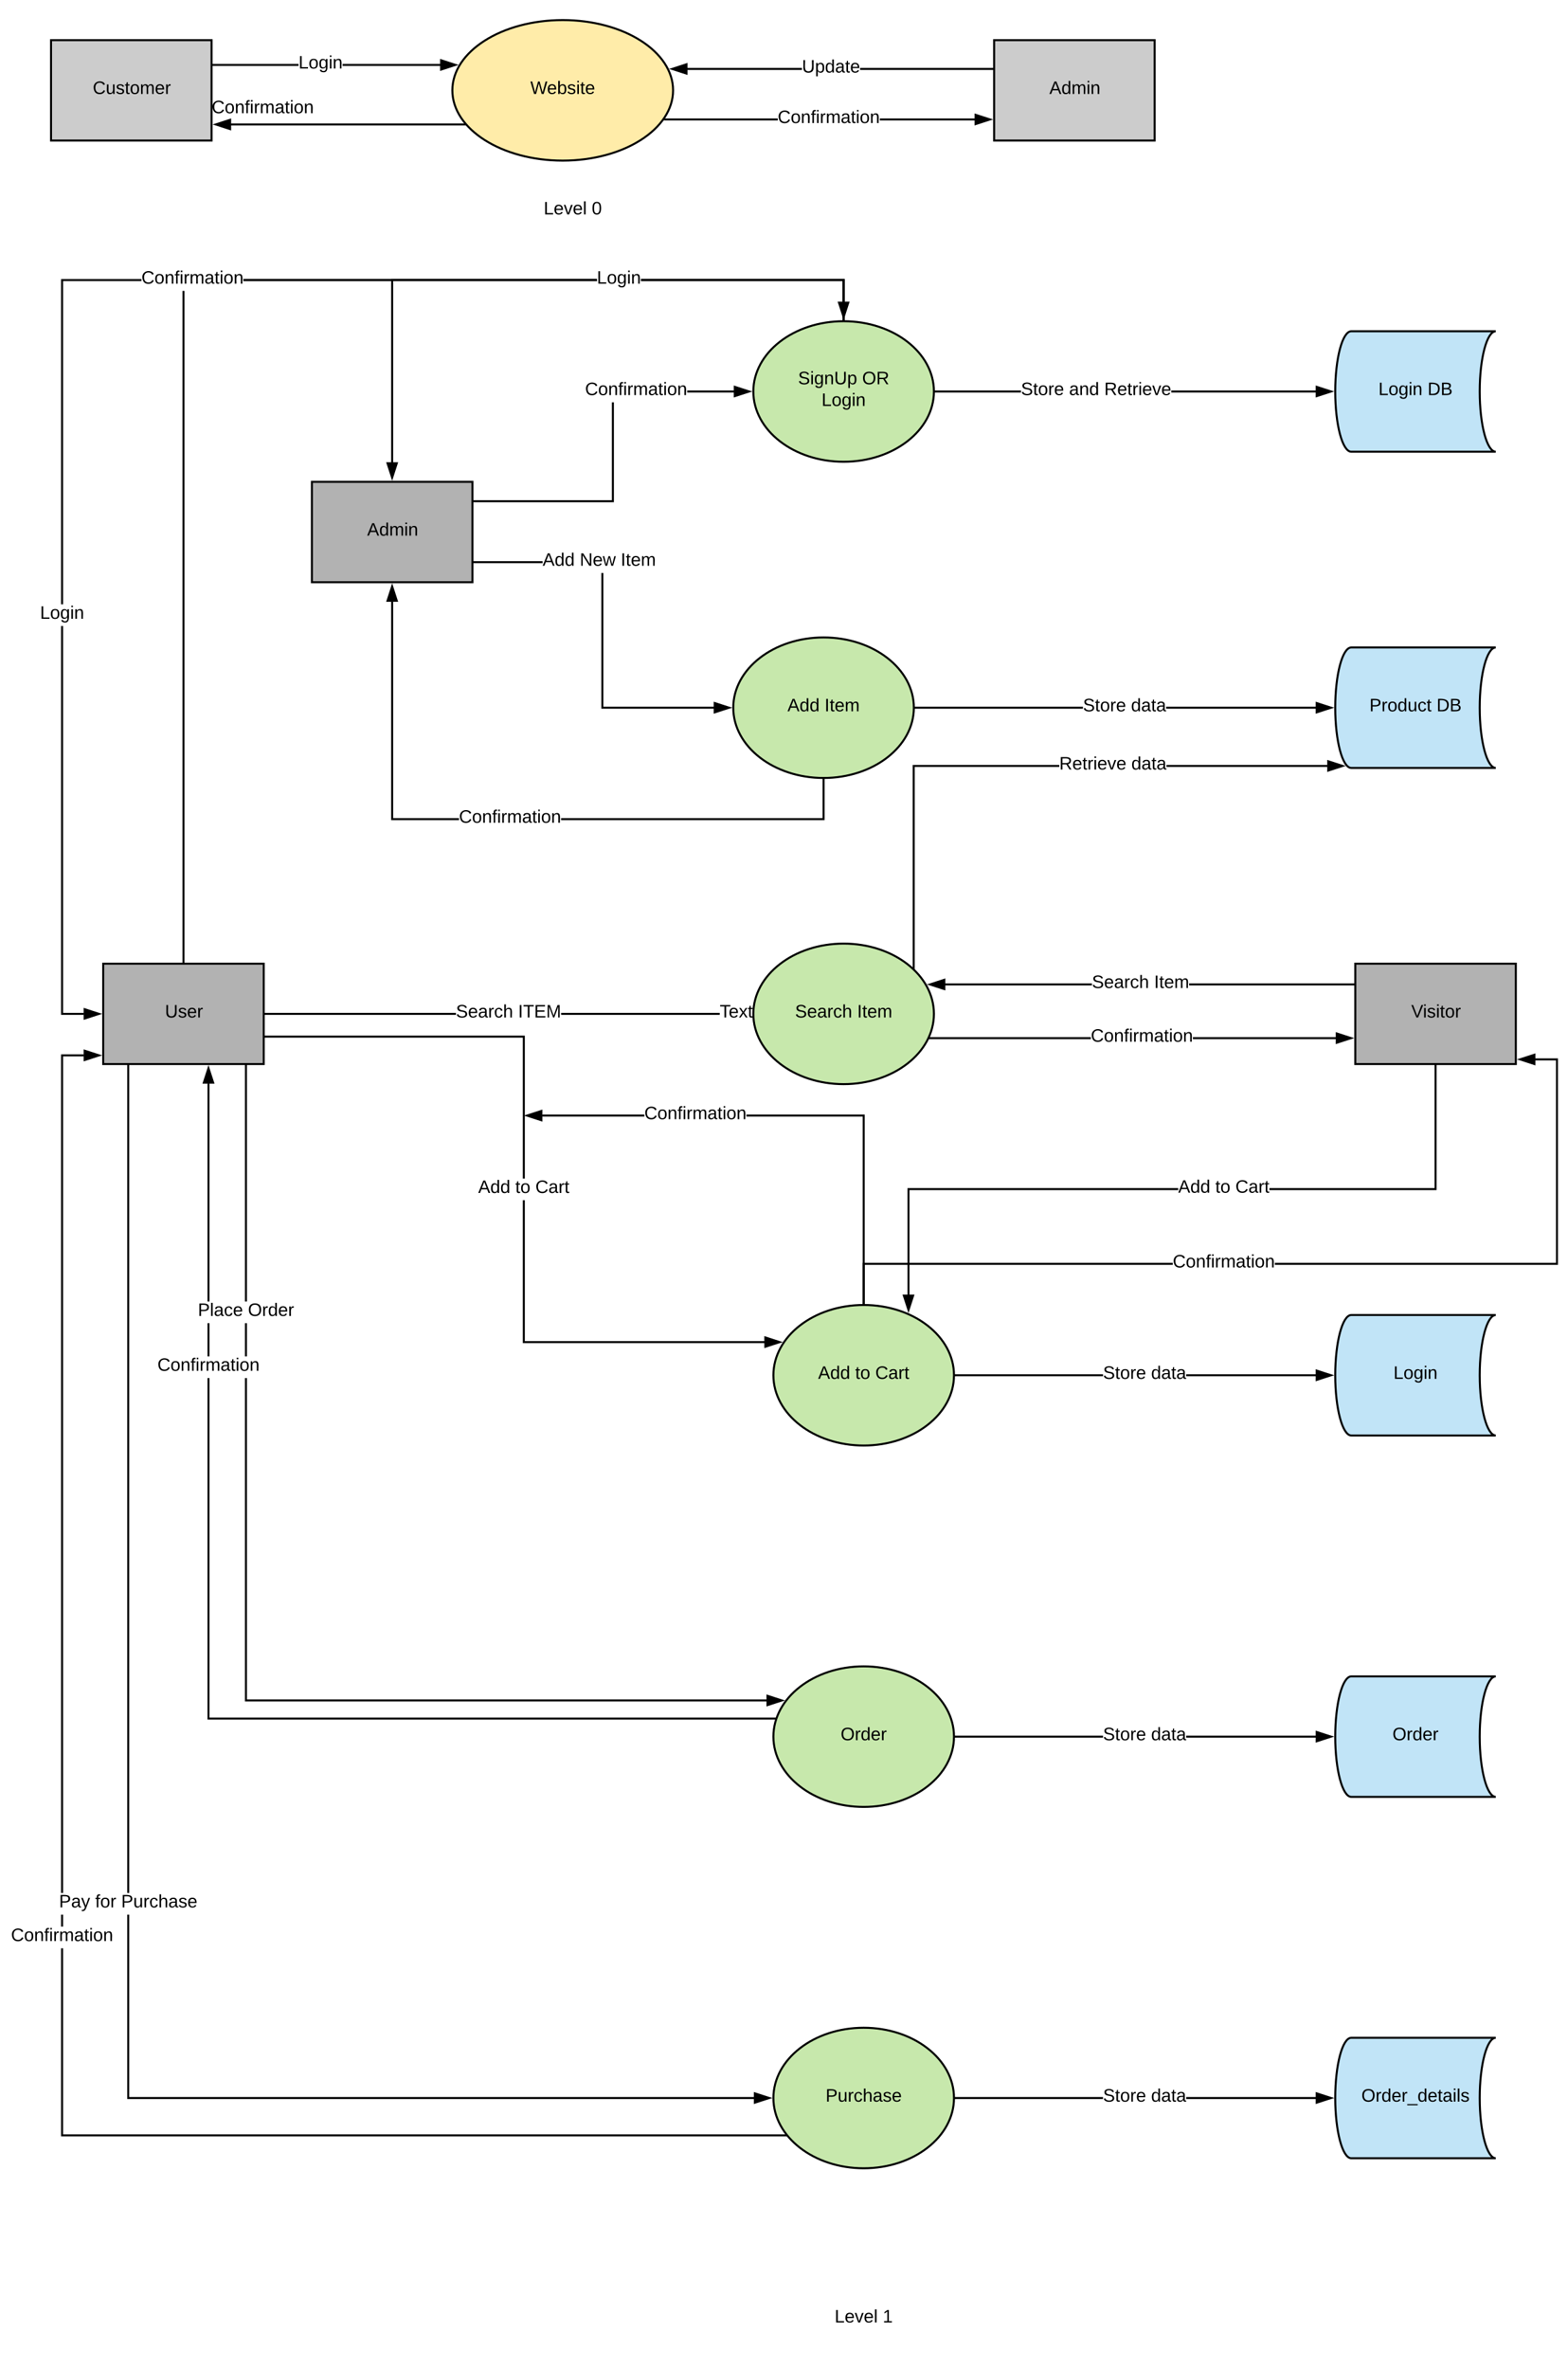 <svg xmlns="http://www.w3.org/2000/svg" xmlns:xlink="http://www.w3.org/1999/xlink" xmlns:lucid="lucid" width="1562.88" height="2360"><g transform="translate(70.875 0)" lucid:page-tab-id="0_0"><path d="M-1806.4 0h3676.8v2582.4h-3676.8z" fill="#fff"/><path d="M670 2280h240v60H670z" fill="none"/><use xlink:href="#a" transform="matrix(1,0,0,1,670,2280) translate(91.025 33.6)"/><use xlink:href="#b" transform="matrix(1,0,0,1,670,2280) translate(138.975 33.6)"/><path d="M380 180h240v60H380z" fill="none"/><use xlink:href="#a" transform="matrix(1,0,0,1,380,180) translate(91.025 33.6)"/><use xlink:href="#c" transform="matrix(1,0,0,1,380,180) translate(138.975 33.6)"/><path d="M-20 40h160v100H-20z" stroke="#000" stroke-width="2" fill="#ccc"/><use xlink:href="#d" transform="matrix(1,0,0,1,-15,45) translate(36.575 48.6)"/><path d="M600 90c0 38.66-49.25 70-110 70s-110-31.34-110-70 49.25-70 110-70 110 31.34 110 70z" stroke="#000" stroke-width="2" fill="#ffeca9"/><use xlink:href="#e" transform="matrix(1,0,0,1,385,25) translate(72.725 68.6)"/><path d="M226.7 65.67H141v-2h85.7zm141.33 0h-97.4v-2h97.4zM141 65.67h-1v-2h1zM383.03 64.67l-14.27 4.63v-9.27z"/><path d="M386.27 64.67l-18.5 6V58.66zm-16.5 3.26l10.02-3.26-10.04-3.26z"/><use xlink:href="#f" transform="matrix(1,0,0,1,226.692,53.867) translate(0 14.4)"/><path d="M392.48 123.97H159.24" stroke="#000" stroke-width="2" fill="none"/><path d="M393.3 123.4l1.4 1.57h-2.22v-2h.48z"/><path d="M144.24 123.97l14.26-4.63v9.27z" stroke="#000" stroke-width="2"/><use xlink:href="#g" transform="matrix(1,0,0,1,140.125,98.374) translate(0 14.4)"/><path d="M920 40h160v100H920z" stroke="#000" stroke-width="2" fill="#ccc"/><use xlink:href="#h" transform="matrix(1,0,0,1,925,45) translate(50.05 48.6)"/><path d="M704.3 120H591.35v-2H704.3zm196.46 0h-94.7v-2h94.7z"/><path d="M591.35 120h-1.94l.2-.25 1.23-1.75h.52zM915.76 119l-14.26 4.63v-9.27z"/><path d="M919 119l-18.5 6v-12zm-16.5 3.26l10.03-3.26-10.03-3.26z"/><use xlink:href="#g" transform="matrix(1,0,0,1,704.301,108.198) translate(0 14.4)"/><path d="M728.47 69.67H614.14v-2h114.33zm190.53 0H786.42v-2H919zM920 69.67h-1v-2h1zM613.4 73.3l-14.26-4.63 14.26-4.64z"/><path d="M614.4 74.68l-18.5-6 18.5-6.03zm-12.03-6l10.03 3.25V65.4z"/><use xlink:href="#i" transform="matrix(1,0,0,1,728.475,57.867) translate(0 14.4)"/><path d="M32 960h160v100H32z" stroke="#000" stroke-width="2" fill="#b2b2b2"/><use xlink:href="#j" transform="matrix(1,0,0,1,37,965) translate(56.55 48.6)"/><path d="M860 390c0 38.66-40.3 70-90 70s-90-31.34-90-70 40.3-70 90-70 90 31.34 90 70z" stroke="#000" stroke-width="2" fill="#c7e8ac"/><use xlink:href="#k" transform="matrix(1,0,0,1,685,325) translate(39.575 57.8)"/><use xlink:href="#l" transform="matrix(1,0,0,1,685,325) translate(103.475 57.8)"/><use xlink:href="#m" transform="matrix(1,0,0,1,685,325) translate(63.025 79.4)"/><path d="M880 1730c0 38.66-40.3 70-90 70s-90-31.34-90-70 40.3-70 90-70 90 31.34 90 70z" stroke="#000" stroke-width="2" fill="#c7e8ac"/><use xlink:href="#n" transform="matrix(1,0,0,1,705,1665) translate(62.05 68.6)"/><path d="M880 1370c0 38.66-40.3 70-90 70s-90-31.34-90-70 40.3-70 90-70 90 31.34 90 70z" stroke="#000" stroke-width="2" fill="#c7e8ac"/><use xlink:href="#o" transform="matrix(1,0,0,1,705,1305) translate(39.55 68.6)"/><use xlink:href="#p" transform="matrix(1,0,0,1,705,1305) translate(76.55 68.6)"/><use xlink:href="#q" transform="matrix(1,0,0,1,705,1305) translate(96.55 68.6)"/><path d="M860 1010c0 38.66-40.3 70-90 70s-90-31.34-90-70 40.3-70 90-70 90 31.34 90 70z" stroke="#000" stroke-width="2" fill="#c7e8ac"/><use xlink:href="#r" transform="matrix(1,0,0,1,685,945) translate(36.55 68.6)"/><use xlink:href="#s" transform="matrix(1,0,0,1,685,945) translate(98.5 68.6)"/><path d="M840 705c0 38.66-40.3 70-90 70s-90-31.34-90-70 40.3-70 90-70 90 31.34 90 70z" stroke="#000" stroke-width="2" fill="#c7e8ac"/><use xlink:href="#o" transform="matrix(1,0,0,1,665,640) translate(49.025 68.6)"/><use xlink:href="#s" transform="matrix(1,0,0,1,665,640) translate(86.025 68.6)"/><path d="M880 2090c0 38.66-40.3 70-90 70s-90-31.34-90-70 40.3-70 90-70 90 31.34 90 70z" stroke="#000" stroke-width="2" fill="#c7e8ac"/><use xlink:href="#t" transform="matrix(1,0,0,1,705,2025) translate(47.025 68.6)"/><path d="M240 480h160v100H240z" stroke="#000" stroke-width="2" fill="#b2b2b2"/><use xlink:href="#h" transform="matrix(1,0,0,1,245,485) translate(50.05 48.6)"/><path d="M541 500.33H401v-2h138V400.8h2zM660.76 391h-46.7v-2h46.7zM401 500.33h-1v-2h1zM675.76 390l-14.26 4.64v-9.28z"/><path d="M679 390l-18.5 6v-12zm-16.5 3.26l10.03-3.26-10.03-3.26z"/><use xlink:href="#g" transform="matrix(1,0,0,1,512.296,379.2) translate(0 14.4)"/><path d="M524.02 280H321v180.76h-2V278h205.02zM771 319h-2v-39H567.98v-2H771zM771 320.03l-1-.03h-1v-1h2zM320 475.76l-4.64-14.26h9.28z"/><path d="M320 479l-6-18.5h12zm-3.26-16.5l3.26 10.03 3.26-10.03z"/><use xlink:href="#f" transform="matrix(1,0,0,1,524.025,268.2) translate(0 14.4)"/><path d="M530.5 704h110.26v2H528.5V570.8h2zM400 561v-2h69.96v2zM655.76 705l-14.26 4.64v-9.28z"/><path d="M659 705l-18.5 6v-12zm-16.5 3.26l10.03-3.26-10.03-3.26z"/><use xlink:href="#o" transform="matrix(1,0,0,1,469.961,549.2) translate(0 14.4)"/><use xlink:href="#u" transform="matrix(1,0,0,1,469.961,549.2) translate(37 14.4)"/><use xlink:href="#s" transform="matrix(1,0,0,1,469.961,549.2) translate(77.9 14.4)"/><path d="M321 815h65.62v2H319V599.24h2zm430 2H488.37v-2H749v-39h2zM750 775h1v1h-2v-1.03zM324.64 598.5h-9.28l4.64-14.26z"/><path d="M326 599.5h-12l6-18.5zm-9.26-2h6.52L320 587.47z"/><use xlink:href="#g" transform="matrix(1,0,0,1,386.625,805.2) translate(0 14.4)"/><path d="M113 959h-2V289.8h2zm658-658.24h-2V280H567.98v-2H771zM524.02 280H171.88v-2h352.15zM113 960h-2v-1h2zM770 315.76l-4.64-14.26h9.28z"/><path d="M770 319l-6-18.5h12zm-3.26-16.5l3.26 10.03 3.26-10.03z"/><use xlink:href="#g" transform="matrix(1,0,0,1,70.125,268.2) translate(0 14.4)"/><path d="M-8 1009h20.76v2H-10V623.6h2zm78.12-729H-8v322h-2V278h80.12zM771 319h-2v-39H567.98v-2H771zm-246.98-39H171.88v-2h352.15zM771 320.03l-1-.03h-1v-1h2zM27.76 1010l-14.26 4.64v-9.28z"/><path d="M31 1010l-18.5 6v-12zm-16.5 3.26l10.03-3.26-10.03-3.26z"/><use xlink:href="#f" transform="matrix(1,0,0,1,-30.975,602.008) translate(0 14.4)"/><path d="M946.77 391H861v-2h85.77zm294 0h-144.2v-2h144.2zM861 391h-1.03l.03-1v-1h1zM1255.76 390l-14.26 4.64v-9.28z"/><path d="M1259 390l-18.5 6v-12zm-16.5 3.26l10.03-3.26-10.03-3.26z"/><use xlink:href="#v" transform="matrix(1,0,0,1,946.774,379.2) translate(0 14.4)"/><use xlink:href="#w" transform="matrix(1,0,0,1,946.774,379.2) translate(47.95 14.4)"/><use xlink:href="#x" transform="matrix(1,0,0,1,946.774,379.2) translate(82.95 14.4)"/><path d="M1420 330c-8.84 0-16 26.86-16 60s7.16 60 16 60h-144c-8.84 0-16-26.86-16-60s7.16-60 16-60z" stroke="#000" stroke-width="2" fill="#c1e4f7"/><use xlink:href="#y" transform="matrix(1,0,0,1,1265,335) translate(38.05 58.6)"/><use xlink:href="#z" transform="matrix(1,0,0,1,1265,335) translate(87 58.6)"/><path d="M383.57 1011H193v-2h190.57zm262.95 0h-158.1v-2h158.1zM193 1011h-1v-2h1z"/><path/><path/><use xlink:href="#r" transform="matrix(1,0,0,1,383.575,999.2) translate(0 14.4)"/><use xlink:href="#A" transform="matrix(1,0,0,1,383.575,999.2) translate(61.95 14.4)"/><use xlink:href="#B" transform="matrix(1,0,0,1,646.525,999.2) translate(0 14.4)"/><path d="M1420 645c-8.84 0-16 26.86-16 60s7.16 60 16 60h-144c-8.84 0-16-26.86-16-60s7.16-60 16-60z" stroke="#000" stroke-width="2" fill="#c1e4f7"/><use xlink:href="#C" transform="matrix(1,0,0,1,1265,650) translate(29.05 58.6)"/><use xlink:href="#z" transform="matrix(1,0,0,1,1265,650) translate(96 58.6)"/><path d="M1420 1310c-8.84 0-16 26.86-16 60s7.16 60 16 60h-144c-8.84 0-16-26.86-16-60s7.16-60 16-60z" stroke="#000" stroke-width="2" fill="#c1e4f7"/><use xlink:href="#f" transform="matrix(1,0,0,1,1265,1315) translate(53.025 58.6)"/><path d="M1420 1670c-8.84 0-16 26.86-16 60s7.16 60 16 60h-144c-8.84 0-16-26.86-16-60s7.16-60 16-60z" stroke="#000" stroke-width="2" fill="#c1e4f7"/><use xlink:href="#n" transform="matrix(1,0,0,1,1265,1675) translate(52.05 58.6)"/><path d="M1420 2030c-8.84 0-16 26.86-16 60s7.16 60 16 60h-144c-8.84 0-16-26.86-16-60s7.16-60 16-60z" stroke="#000" stroke-width="2" fill="#c1e4f7"/><use xlink:href="#D" transform="matrix(1,0,0,1,1265,2035) translate(21.1 58.6)"/><path d="M1008.52 706H841v-2h167.52zm232.24 0h-149.3v-2h149.3zM841 706h-1.03l.03-1v-1h1zM1255.76 705l-14.26 4.64v-9.28z"/><path d="M1259 705l-18.5 6v-12zm-16.5 3.26l10.03-3.26-10.03-3.26z"/><use xlink:href="#v" transform="matrix(1,0,0,1,1008.525,694.2) translate(0 14.4)"/><use xlink:href="#E" transform="matrix(1,0,0,1,1008.525,694.2) translate(47.95 14.4)"/><path d="M984.95 764h-144.1v200.5h-2V762h146.1zm267.35 0h-160.5v-2h160.5zM840.84 966.83l-.17-.18-1.83-1.7v-.44h2zM1267.3 763l-14.27 4.63v-9.27z"/><path d="M1270.53 763l-18.5 6v-12zm-16.5 3.26l10.03-3.26-10.03-3.26z"/><use xlink:href="#F" transform="matrix(1,0,0,1,984.95,752.197) translate(0 14.4)"/><use xlink:href="#E" transform="matrix(1,0,0,1,984.95,752.197) translate(71.85 14.4)"/><path d="M1280 960h160v100h-160z" stroke="#000" stroke-width="2" fill="#b2b2b2"/><use xlink:href="#G" transform="matrix(1,0,0,1,1285,965) translate(50.75 48.6)"/><path d="M1017.5 981.67H871.1v-2h146.37zm261.5 0h-164.6v-2H1279zM1280 981.67h-1v-2h1zM870.38 985.3l-14.26-4.63 14.26-4.64z"/><path d="M871.38 986.68l-18.5-6 18.5-6.03zm-12.03-6l10.03 3.25v-6.52z"/><use xlink:href="#r" transform="matrix(1,0,0,1,1017.491,969.867) translate(0 14.4)"/><use xlink:href="#s" transform="matrix(1,0,0,1,1017.491,969.867) translate(61.95 14.4)"/><path d="M1016.42 1035.15H855.6v-2h160.82zm244.34 0h-142.6v-2h142.6zM855.6 1035.15H854l.42-.84.52-1.15h.65zM1275.76 1034.15l-14.26 4.63v-9.27z"/><path d="M1279 1034.15l-18.5 6v-12zm-16.5 3.26l10.03-3.25-10.03-3.26z"/><use xlink:href="#g" transform="matrix(1,0,0,1,1016.42,1023.348) translate(0 14.4)"/><path d="M1103.48 1185.58H835.65v104.34h-2v-106.34h269.83zm257.52 0h-166.62v-2H1359V1061h2zM1361 1061h-2v-1h2zM834.65 1304.92l-4.64-14.27h9.28z"/><path d="M834.65 1308.15l-6-18.5h12zm-3.26-16.5l3.25 10.03 3.26-10.03z"/><use xlink:href="#o" transform="matrix(1,0,0,1,1103.483,1173.777) translate(0 14.4)"/><use xlink:href="#p" transform="matrix(1,0,0,1,1103.483,1173.777) translate(37 14.4)"/><use xlink:href="#q" transform="matrix(1,0,0,1,1103.483,1173.777) translate(57 14.4)"/><path d="M1028.52 1371H881v-2h147.52zm212.24 0h-129.3v-2h129.3zM881 1371h-1.03l.03-1v-1h1zM1255.76 1370l-14.26 4.64v-9.28z"/><path d="M1259 1370l-18.5 6v-12zm-16.5 3.26l10.03-3.26-10.03-3.26z"/><use xlink:href="#v" transform="matrix(1,0,0,1,1028.525,1359.2) translate(0 14.4)"/><use xlink:href="#E" transform="matrix(1,0,0,1,1028.525,1359.2) translate(47.95 14.4)"/><path d="M1028.52 1731H881v-2h147.52zm212.24 0h-129.3v-2h129.3zM881 1731h-1.03l.03-1v-1h1zM1255.76 1730l-14.26 4.64v-9.28z"/><path d="M1259 1730l-18.5 6v-12zm-16.5 3.26l10.03-3.26-10.03-3.26z"/><use xlink:href="#v" transform="matrix(1,0,0,1,1028.525,1719.2) translate(0 14.4)"/><use xlink:href="#E" transform="matrix(1,0,0,1,1028.525,1719.2) translate(47.95 14.4)"/><path d="M1028.52 2091H881v-2h147.52zm212.24 0h-129.3v-2h129.3zM881 2091h-1.03l.03-1v-1h1zM1255.76 2090l-14.26 4.64v-9.28z"/><path d="M1259 2090l-18.5 6v-12zm-16.5 3.26l10.03-3.26-10.03-3.26z"/><use xlink:href="#v" transform="matrix(1,0,0,1,1028.525,2079.2) translate(0 14.4)"/><use xlink:href="#E" transform="matrix(1,0,0,1,1028.525,2079.2) translate(47.95 14.4)"/><path d="M1098.06 1260H791v39h-2v-41h309.06zm383.94 0h-282.2v-2H1480v-201.67h-20.76v-2H1482zM791 1300.03l-1-.03h-1v-1h2z"/><path d="M1458.5 1059.97l-14.26-4.64 14.26-4.63z"/><path d="M1459.5 1061.35l-18.5-6.02 18.5-6zm-12.03-6.02l10.03 3.26v-6.53z"/><use xlink:href="#g" transform="matrix(1,0,0,1,1098.058,1248.2) translate(0 14.4)"/><path d="M452.22 1335.98h239v2h-241v-142.36h2zm0-161.96h-2v-140.35H193v-2h259.22zM193 1033.67h-1v-2h1zM706.2 1336.98l-14.26 4.63v-9.26z"/><path d="M709.44 1336.98l-18.5 6v-12.02zm-16.5 3.26l10.03-3.26-10.03-3.26z"/><use xlink:href="#o" transform="matrix(1,0,0,1,405.771,1174.021) translate(0 14.4)"/><use xlink:href="#p" transform="matrix(1,0,0,1,405.771,1174.021) translate(37 14.4)"/><use xlink:href="#q" transform="matrix(1,0,0,1,405.771,1174.021) translate(57 14.4)"/><path d="M791 1299h-2v-186.67H673.14v-2H791zm-321.54-186.67v-2H571.4v2zM791 1300.03l-1-.03h-1v-1h2zM468.72 1115.97l-14.26-4.64 14.26-4.63z"/><path d="M469.72 1117.35l-18.5-6.02 18.5-6zm-12.03-6.02l10.02 3.26v-6.53z"/><g><use xlink:href="#g" transform="matrix(1,0,0,1,571.392,1100.533) translate(0 14.4)"/></g><path d="M137.93 1711h564.03v2H135.93v-340.2h2zm0-359.8h-2v-33.07h2zm0-54.67h-2v-217.3h2zM703.1 1711.75l-.4 1.26h-.74v-2h1.4zM141.57 1078.5h-9.27l4.63-14.26z"/><path d="M142.95 1079.5h-12.03l6-18.5zm-9.28-2h6.52l-3.27-10.03z"/><g><use xlink:href="#g" transform="matrix(1,0,0,1,86.058,1351.2) translate(0 14.4)"/></g><path d="M175.27 1692.96h518.1v2h-520.1V1372.8h2zm0-341.76h-2v-33.07h2zm0-54.67h-2V1061h2zM175.27 1061h-2v-1h2zM708.36 1693.96l-14.26 4.64v-9.27z"/><path d="M711.6 1693.96l-18.5 6v-12zm-16.5 3.26l10.03-3.26-10.03-3.26z"/><g><use xlink:href="#H" transform="matrix(1,0,0,1,126.342,1296.533) translate(0 14.4)"/><use xlink:href="#I" transform="matrix(1,0,0,1,126.342,1296.533) translate(49.95 14.4)"/></g><path d="M57.93 2089h622.83v2H55.93v-183.67h2zm0-203.27h-2V1061h2zM57.93 1061h-2v-1h2zM695.76 2090l-14.26 4.64v-9.28z"/><path d="M699 2090l-18.5 6v-12zm-16.5 3.26l10.03-3.26-10.03-3.26z"/><g><use xlink:href="#J" transform="matrix(1,0,0,1,-12.017,1885.733) translate(0 14.4)"/><use xlink:href="#K" transform="matrix(1,0,0,1,-12.017,1885.733) translate(36 14.4)"/><use xlink:href="#L" transform="matrix(1,0,0,1,-12.017,1885.733) translate(61.95 14.4)"/></g><path d="M-8 2126.24h720.53v2H-10v-187.4h2zm0-207h-2v-11.9h2zm20.76-866.9H-8v833.4h-2v-835.4h22.76zM713.84 2127.32l.8.92h-2.1v-2h.48zM27.76 1051.33l-14.26 4.64v-9.27z"/><path d="M31 1051.33l-18.5 6.02v-12.03zm-16.5 3.26l10.03-3.27-10.03-3.26z"/><g><use xlink:href="#g" transform="matrix(1,0,0,1,-59.875,1919.252) translate(0 14.4)"/></g><defs><path d="M30 0v-248h33v221h125V0H30" id="M"/><path d="M100-194c63 0 86 42 84 106H49c0 40 14 67 53 68 26 1 43-12 49-29l28 8c-11 28-37 45-77 45C44 4 14-33 15-96c1-61 26-98 85-98zm52 81c6-60-76-77-97-28-3 7-6 17-6 28h103" id="N"/><path d="M108 0H70L1-190h34L89-25l56-165h34" id="O"/><path d="M24 0v-261h32V0H24" id="P"/><g id="a"><use transform="matrix(0.05,0,0,0.05,0,0)" xlink:href="#M"/><use transform="matrix(0.05,0,0,0.05,10,0)" xlink:href="#N"/><use transform="matrix(0.05,0,0,0.05,20,0)" xlink:href="#O"/><use transform="matrix(0.05,0,0,0.05,29,0)" xlink:href="#N"/><use transform="matrix(0.05,0,0,0.05,39,0)" xlink:href="#P"/></g><path d="M27 0v-27h64v-190l-56 39v-29l58-41h29v221h61V0H27" id="Q"/><use transform="matrix(0.05,0,0,0.05,0,0)" xlink:href="#Q" id="b"/><path d="M101-251c68 0 85 55 85 127S166 4 100 4C33 4 14-52 14-124c0-73 17-127 87-127zm-1 229c47 0 54-49 54-102s-4-102-53-102c-51 0-55 48-55 102 0 53 5 102 54 102" id="R"/><use transform="matrix(0.05,0,0,0.05,0,0)" xlink:href="#R" id="c"/><path d="M212-179c-10-28-35-45-73-45-59 0-87 40-87 99 0 60 29 101 89 101 43 0 62-24 78-52l27 14C228-24 195 4 139 4 59 4 22-46 18-125c-6-104 99-153 187-111 19 9 31 26 39 46" id="S"/><path d="M84 4C-5 8 30-112 23-190h32v120c0 31 7 50 39 49 72-2 45-101 50-169h31l1 190h-30c-1-10 1-25-2-33-11 22-28 36-60 37" id="T"/><path d="M135-143c-3-34-86-38-87 0 15 53 115 12 119 90S17 21 10-45l28-5c4 36 97 45 98 0-10-56-113-15-118-90-4-57 82-63 122-42 12 7 21 19 24 35" id="U"/><path d="M59-47c-2 24 18 29 38 22v24C64 9 27 4 27-40v-127H5v-23h24l9-43h21v43h35v23H59v120" id="V"/><path d="M100-194c62-1 85 37 85 99 1 63-27 99-86 99S16-35 15-95c0-66 28-99 85-99zM99-20c44 1 53-31 53-75 0-43-8-75-51-75s-53 32-53 75 10 74 51 75" id="W"/><path d="M210-169c-67 3-38 105-44 169h-31v-121c0-29-5-50-35-48C34-165 62-65 56 0H25l-1-190h30c1 10-1 24 2 32 10-44 99-50 107 0 11-21 27-35 58-36 85-2 47 119 55 194h-31v-121c0-29-5-49-35-48" id="X"/><path d="M114-163C36-179 61-72 57 0H25l-1-190h30c1 12-1 29 2 39 6-27 23-49 58-41v29" id="Y"/><g id="d"><use transform="matrix(0.05,0,0,0.05,0,0)" xlink:href="#S"/><use transform="matrix(0.05,0,0,0.05,12.95,0)" xlink:href="#T"/><use transform="matrix(0.05,0,0,0.05,22.95,0)" xlink:href="#U"/><use transform="matrix(0.05,0,0,0.05,31.95,0)" xlink:href="#V"/><use transform="matrix(0.05,0,0,0.05,36.95,0)" xlink:href="#W"/><use transform="matrix(0.05,0,0,0.05,46.95,0)" xlink:href="#X"/><use transform="matrix(0.05,0,0,0.05,61.9,0)" xlink:href="#N"/><use transform="matrix(0.05,0,0,0.05,71.9,0)" xlink:href="#Y"/></g><path d="M266 0h-40l-56-210L115 0H75L2-248h35L96-30l15-64 43-154h32l59 218 59-218h35" id="Z"/><path d="M115-194c53 0 69 39 70 98 0 66-23 100-70 100C84 3 66-7 56-30L54 0H23l1-261h32v101c10-23 28-34 59-34zm-8 174c40 0 45-34 45-75 0-40-5-75-45-74-42 0-51 32-51 76 0 43 10 73 51 73" id="aa"/><path d="M24-231v-30h32v30H24zM24 0v-190h32V0H24" id="ab"/><g id="e"><use transform="matrix(0.05,0,0,0.05,0,0)" xlink:href="#Z"/><use transform="matrix(0.05,0,0,0.05,16.6,0)" xlink:href="#N"/><use transform="matrix(0.05,0,0,0.05,26.6,0)" xlink:href="#aa"/><use transform="matrix(0.05,0,0,0.05,36.6,0)" xlink:href="#U"/><use transform="matrix(0.05,0,0,0.05,45.6,0)" xlink:href="#ab"/><use transform="matrix(0.05,0,0,0.05,49.55,0)" xlink:href="#V"/><use transform="matrix(0.05,0,0,0.05,54.55,0)" xlink:href="#N"/></g><path d="M177-190C167-65 218 103 67 71c-23-6-38-20-44-43l32-5c15 47 100 32 89-28v-30C133-14 115 1 83 1 29 1 15-40 15-95c0-56 16-97 71-98 29-1 48 16 59 35 1-10 0-23 2-32h30zM94-22c36 0 50-32 50-73 0-42-14-75-50-75-39 0-46 34-46 75s6 73 46 73" id="ac"/><path d="M117-194c89-4 53 116 60 194h-32v-121c0-31-8-49-39-48C34-167 62-67 57 0H25l-1-190h30c1 10-1 24 2 32 11-22 29-35 61-36" id="ad"/><g id="f"><use transform="matrix(0.05,0,0,0.05,0,0)" xlink:href="#M"/><use transform="matrix(0.05,0,0,0.05,10,0)" xlink:href="#W"/><use transform="matrix(0.05,0,0,0.05,20,0)" xlink:href="#ac"/><use transform="matrix(0.05,0,0,0.05,30,0)" xlink:href="#ab"/><use transform="matrix(0.05,0,0,0.05,33.95,0)" xlink:href="#ad"/></g><path d="M101-234c-31-9-42 10-38 44h38v23H63V0H32v-167H5v-23h27c-7-52 17-82 69-68v24" id="ae"/><path d="M141-36C126-15 110 5 73 4 37 3 15-17 15-53c-1-64 63-63 125-63 3-35-9-54-41-54-24 1-41 7-42 31l-33-3c5-37 33-52 76-52 45 0 72 20 72 64v82c-1 20 7 32 28 27v20c-31 9-61-2-59-35zM48-53c0 20 12 33 32 33 41-3 63-29 60-74-43 2-92-5-92 41" id="af"/><g id="g"><use transform="matrix(0.05,0,0,0.05,0,0)" xlink:href="#S"/><use transform="matrix(0.05,0,0,0.05,12.95,0)" xlink:href="#W"/><use transform="matrix(0.05,0,0,0.05,22.95,0)" xlink:href="#ad"/><use transform="matrix(0.05,0,0,0.05,32.95,0)" xlink:href="#ae"/><use transform="matrix(0.05,0,0,0.05,37.95,0)" xlink:href="#ab"/><use transform="matrix(0.05,0,0,0.05,41.9,0)" xlink:href="#Y"/><use transform="matrix(0.05,0,0,0.05,47.85,0)" xlink:href="#X"/><use transform="matrix(0.05,0,0,0.05,62.8,0)" xlink:href="#af"/><use transform="matrix(0.05,0,0,0.05,72.8,0)" xlink:href="#V"/><use transform="matrix(0.05,0,0,0.05,77.8,0)" xlink:href="#ab"/><use transform="matrix(0.05,0,0,0.05,81.75,0)" xlink:href="#W"/><use transform="matrix(0.05,0,0,0.05,91.75,0)" xlink:href="#ad"/></g><path d="M205 0l-28-72H64L36 0H1l101-248h38L239 0h-34zm-38-99l-47-123c-12 45-31 82-46 123h93" id="ag"/><path d="M85-194c31 0 48 13 60 33l-1-100h32l1 261h-30c-2-10 0-23-3-31C134-8 116 4 85 4 32 4 16-35 15-94c0-66 23-100 70-100zm9 24c-40 0-46 34-46 75 0 40 6 74 45 74 42 0 51-32 51-76 0-42-9-74-50-73" id="ah"/><g id="h"><use transform="matrix(0.05,0,0,0.05,0,0)" xlink:href="#ag"/><use transform="matrix(0.05,0,0,0.05,12,0)" xlink:href="#ah"/><use transform="matrix(0.05,0,0,0.05,22,0)" xlink:href="#X"/><use transform="matrix(0.05,0,0,0.05,36.95,0)" xlink:href="#ab"/><use transform="matrix(0.05,0,0,0.05,40.9,0)" xlink:href="#ad"/></g><path d="M232-93c-1 65-40 97-104 97C67 4 28-28 28-90v-158h33c8 89-33 224 67 224 102 0 64-133 71-224h33v155" id="ai"/><path d="M115-194c55 1 70 41 70 98S169 2 115 4C84 4 66-9 55-30l1 105H24l-1-265h31l2 30c10-21 28-34 59-34zm-8 174c40 0 45-34 45-75s-6-73-45-74c-42 0-51 32-51 76 0 43 10 73 51 73" id="aj"/><g id="i"><use transform="matrix(0.05,0,0,0.05,0,0)" xlink:href="#ai"/><use transform="matrix(0.05,0,0,0.05,12.95,0)" xlink:href="#aj"/><use transform="matrix(0.05,0,0,0.05,22.95,0)" xlink:href="#ah"/><use transform="matrix(0.05,0,0,0.05,32.95,0)" xlink:href="#af"/><use transform="matrix(0.05,0,0,0.05,42.95,0)" xlink:href="#V"/><use transform="matrix(0.05,0,0,0.05,47.95,0)" xlink:href="#N"/></g><g id="j"><use transform="matrix(0.05,0,0,0.05,0,0)" xlink:href="#ai"/><use transform="matrix(0.05,0,0,0.05,12.95,0)" xlink:href="#U"/><use transform="matrix(0.05,0,0,0.05,21.95,0)" xlink:href="#N"/><use transform="matrix(0.05,0,0,0.05,31.95,0)" xlink:href="#Y"/></g><path d="M185-189c-5-48-123-54-124 2 14 75 158 14 163 119 3 78-121 87-175 55-17-10-28-26-33-46l33-7c5 56 141 63 141-1 0-78-155-14-162-118-5-82 145-84 179-34 5 7 8 16 11 25" id="ak"/><g id="k"><use transform="matrix(0.05,0,0,0.05,0,0)" xlink:href="#ak"/><use transform="matrix(0.05,0,0,0.05,12,0)" xlink:href="#ab"/><use transform="matrix(0.05,0,0,0.05,15.95,0)" xlink:href="#ac"/><use transform="matrix(0.05,0,0,0.05,25.95,0)" xlink:href="#ad"/><use transform="matrix(0.05,0,0,0.05,35.95,0)" xlink:href="#ai"/><use transform="matrix(0.05,0,0,0.05,48.9,0)" xlink:href="#aj"/></g><path d="M140-251c81 0 123 46 123 126C263-46 219 4 140 4 59 4 17-45 17-125s42-126 123-126zm0 227c63 0 89-41 89-101s-29-99-89-99c-61 0-89 39-89 99S79-25 140-24" id="al"/><path d="M233-177c-1 41-23 64-60 70L243 0h-38l-65-103H63V0H30v-248c88 3 205-21 203 71zM63-129c60-2 137 13 137-47 0-61-80-42-137-45v92" id="am"/><g id="l"><use transform="matrix(0.05,0,0,0.05,0,0)" xlink:href="#al"/><use transform="matrix(0.05,0,0,0.05,14,0)" xlink:href="#am"/></g><g id="m"><use transform="matrix(0.05,0,0,0.05,0,0)" xlink:href="#M"/><use transform="matrix(0.05,0,0,0.05,10,0)" xlink:href="#W"/><use transform="matrix(0.05,0,0,0.05,20,0)" xlink:href="#ac"/><use transform="matrix(0.05,0,0,0.05,30,0)" xlink:href="#ab"/><use transform="matrix(0.05,0,0,0.05,33.95,0)" xlink:href="#ad"/></g><g id="n"><use transform="matrix(0.05,0,0,0.05,0,0)" xlink:href="#al"/><use transform="matrix(0.05,0,0,0.05,14,0)" xlink:href="#Y"/><use transform="matrix(0.05,0,0,0.05,19.95,0)" xlink:href="#ah"/><use transform="matrix(0.05,0,0,0.05,29.95,0)" xlink:href="#N"/><use transform="matrix(0.05,0,0,0.05,39.95,0)" xlink:href="#Y"/></g><g id="o"><use transform="matrix(0.05,0,0,0.05,0,0)" xlink:href="#ag"/><use transform="matrix(0.05,0,0,0.05,12,0)" xlink:href="#ah"/><use transform="matrix(0.05,0,0,0.05,22,0)" xlink:href="#ah"/></g><g id="p"><use transform="matrix(0.05,0,0,0.05,0,0)" xlink:href="#V"/><use transform="matrix(0.05,0,0,0.05,5,0)" xlink:href="#W"/></g><g id="q"><use transform="matrix(0.05,0,0,0.05,0,0)" xlink:href="#S"/><use transform="matrix(0.05,0,0,0.05,12.95,0)" xlink:href="#af"/><use transform="matrix(0.05,0,0,0.05,22.95,0)" xlink:href="#Y"/><use transform="matrix(0.05,0,0,0.05,28.9,0)" xlink:href="#V"/></g><path d="M96-169c-40 0-48 33-48 73s9 75 48 75c24 0 41-14 43-38l32 2c-6 37-31 61-74 61-59 0-76-41-82-99-10-93 101-131 147-64 4 7 5 14 7 22l-32 3c-4-21-16-35-41-35" id="an"/><path d="M106-169C34-169 62-67 57 0H25v-261h32l-1 103c12-21 28-36 61-36 89 0 53 116 60 194h-32v-121c2-32-8-49-39-48" id="ao"/><g id="r"><use transform="matrix(0.05,0,0,0.05,0,0)" xlink:href="#ak"/><use transform="matrix(0.05,0,0,0.05,12,0)" xlink:href="#N"/><use transform="matrix(0.05,0,0,0.05,22,0)" xlink:href="#af"/><use transform="matrix(0.05,0,0,0.05,32,0)" xlink:href="#Y"/><use transform="matrix(0.05,0,0,0.05,37.95,0)" xlink:href="#an"/><use transform="matrix(0.05,0,0,0.05,46.95,0)" xlink:href="#ao"/></g><path d="M33 0v-248h34V0H33" id="ap"/><g id="s"><use transform="matrix(0.05,0,0,0.05,0,0)" xlink:href="#ap"/><use transform="matrix(0.05,0,0,0.05,5,0)" xlink:href="#V"/><use transform="matrix(0.05,0,0,0.05,10,0)" xlink:href="#N"/><use transform="matrix(0.05,0,0,0.05,20,0)" xlink:href="#X"/></g><path d="M30-248c87 1 191-15 191 75 0 78-77 80-158 76V0H30v-248zm33 125c57 0 124 11 124-50 0-59-68-47-124-48v98" id="aq"/><g id="t"><use transform="matrix(0.05,0,0,0.05,0,0)" xlink:href="#aq"/><use transform="matrix(0.05,0,0,0.05,12,0)" xlink:href="#T"/><use transform="matrix(0.05,0,0,0.05,22,0)" xlink:href="#Y"/><use transform="matrix(0.05,0,0,0.05,27.95,0)" xlink:href="#an"/><use transform="matrix(0.05,0,0,0.05,36.95,0)" xlink:href="#ao"/><use transform="matrix(0.05,0,0,0.05,46.95,0)" xlink:href="#af"/><use transform="matrix(0.05,0,0,0.05,56.95,0)" xlink:href="#U"/><use transform="matrix(0.05,0,0,0.05,65.95,0)" xlink:href="#N"/></g><path d="M190 0L58-211 59 0H30v-248h39L202-35l-2-213h31V0h-41" id="ar"/><path d="M206 0h-36l-40-164L89 0H53L-1-190h32L70-26l43-164h34l41 164 42-164h31" id="as"/><g id="u"><use transform="matrix(0.05,0,0,0.05,0,0)" xlink:href="#ar"/><use transform="matrix(0.05,0,0,0.05,12.95,0)" xlink:href="#N"/><use transform="matrix(0.05,0,0,0.05,22.95,0)" xlink:href="#as"/></g><g id="v"><use transform="matrix(0.05,0,0,0.05,0,0)" xlink:href="#ak"/><use transform="matrix(0.05,0,0,0.05,12,0)" xlink:href="#V"/><use transform="matrix(0.05,0,0,0.05,17,0)" xlink:href="#W"/><use transform="matrix(0.05,0,0,0.05,27,0)" xlink:href="#Y"/><use transform="matrix(0.05,0,0,0.05,32.95,0)" xlink:href="#N"/></g><g id="w"><use transform="matrix(0.05,0,0,0.05,0,0)" xlink:href="#af"/><use transform="matrix(0.05,0,0,0.05,10,0)" xlink:href="#ad"/><use transform="matrix(0.05,0,0,0.05,20,0)" xlink:href="#ah"/></g><g id="x"><use transform="matrix(0.05,0,0,0.05,0,0)" xlink:href="#am"/><use transform="matrix(0.05,0,0,0.05,12.95,0)" xlink:href="#N"/><use transform="matrix(0.05,0,0,0.05,22.95,0)" xlink:href="#V"/><use transform="matrix(0.05,0,0,0.05,27.95,0)" xlink:href="#Y"/><use transform="matrix(0.05,0,0,0.05,33.9,0)" xlink:href="#ab"/><use transform="matrix(0.05,0,0,0.05,37.85,0)" xlink:href="#N"/><use transform="matrix(0.05,0,0,0.05,47.85,0)" xlink:href="#O"/><use transform="matrix(0.05,0,0,0.05,56.85,0)" xlink:href="#N"/></g><g id="y"><use transform="matrix(0.05,0,0,0.05,0,0)" xlink:href="#M"/><use transform="matrix(0.05,0,0,0.05,10,0)" xlink:href="#W"/><use transform="matrix(0.05,0,0,0.05,20,0)" xlink:href="#ac"/><use transform="matrix(0.05,0,0,0.05,30,0)" xlink:href="#ab"/><use transform="matrix(0.05,0,0,0.05,33.95,0)" xlink:href="#ad"/></g><path d="M30-248c118-7 216 8 213 122C240-48 200 0 122 0H30v-248zM63-27c89 8 146-16 146-99s-60-101-146-95v194" id="at"/><path d="M160-131c35 5 61 23 61 61C221 17 115-2 30 0v-248c76 3 177-17 177 60 0 33-19 50-47 57zm-97-11c50-1 110 9 110-42 0-47-63-36-110-37v79zm0 115c55-2 124 14 124-45 0-56-70-42-124-44v89" id="au"/><g id="z"><use transform="matrix(0.05,0,0,0.05,0,0)" xlink:href="#at"/><use transform="matrix(0.05,0,0,0.05,12.95,0)" xlink:href="#au"/></g><path d="M127-220V0H93v-220H8v-28h204v28h-85" id="av"/><path d="M30 0v-248h187v28H63v79h144v27H63v87h162V0H30" id="aw"/><path d="M240 0l2-218c-23 76-54 145-80 218h-23L58-218 59 0H30v-248h44l77 211c21-75 51-140 76-211h43V0h-30" id="ax"/><g id="A"><use transform="matrix(0.05,0,0,0.05,0,0)" xlink:href="#ap"/><use transform="matrix(0.05,0,0,0.05,5,0)" xlink:href="#av"/><use transform="matrix(0.05,0,0,0.05,15.95,0)" xlink:href="#aw"/><use transform="matrix(0.05,0,0,0.05,27.95,0)" xlink:href="#ax"/></g><path d="M141 0L90-78 38 0H4l68-98-65-92h35l48 74 47-74h35l-64 92 68 98h-35" id="ay"/><g id="B"><use transform="matrix(0.05,0,0,0.05,0,0)" xlink:href="#av"/><use transform="matrix(0.05,0,0,0.05,8.95,0)" xlink:href="#N"/><use transform="matrix(0.05,0,0,0.05,18.95,0)" xlink:href="#ay"/><use transform="matrix(0.05,0,0,0.05,27.95,0)" xlink:href="#V"/></g><g id="C"><use transform="matrix(0.05,0,0,0.05,0,0)" xlink:href="#aq"/><use transform="matrix(0.05,0,0,0.05,12,0)" xlink:href="#Y"/><use transform="matrix(0.05,0,0,0.05,17.95,0)" xlink:href="#W"/><use transform="matrix(0.05,0,0,0.05,27.95,0)" xlink:href="#ah"/><use transform="matrix(0.05,0,0,0.05,37.95,0)" xlink:href="#T"/><use transform="matrix(0.05,0,0,0.05,47.95,0)" xlink:href="#an"/><use transform="matrix(0.05,0,0,0.05,56.95,0)" xlink:href="#V"/></g><path d="M-5 72V49h209v23H-5" id="az"/><g id="D"><use transform="matrix(0.05,0,0,0.05,0,0)" xlink:href="#al"/><use transform="matrix(0.05,0,0,0.05,14,0)" xlink:href="#Y"/><use transform="matrix(0.05,0,0,0.05,19.95,0)" xlink:href="#ah"/><use transform="matrix(0.05,0,0,0.05,29.95,0)" xlink:href="#N"/><use transform="matrix(0.05,0,0,0.05,39.95,0)" xlink:href="#Y"/><use transform="matrix(0.05,0,0,0.05,45.9,0)" xlink:href="#az"/><use transform="matrix(0.05,0,0,0.05,55.9,0)" xlink:href="#ah"/><use transform="matrix(0.05,0,0,0.05,65.9,0)" xlink:href="#N"/><use transform="matrix(0.05,0,0,0.05,75.9,0)" xlink:href="#V"/><use transform="matrix(0.05,0,0,0.05,80.9,0)" xlink:href="#af"/><use transform="matrix(0.05,0,0,0.05,90.9,0)" xlink:href="#ab"/><use transform="matrix(0.05,0,0,0.05,94.85,0)" xlink:href="#P"/><use transform="matrix(0.05,0,0,0.05,98.8,0)" xlink:href="#U"/></g><g id="E"><use transform="matrix(0.05,0,0,0.05,0,0)" xlink:href="#ah"/><use transform="matrix(0.05,0,0,0.05,10,0)" xlink:href="#af"/><use transform="matrix(0.05,0,0,0.05,20,0)" xlink:href="#V"/><use transform="matrix(0.05,0,0,0.05,25,0)" xlink:href="#af"/></g><g id="F"><use transform="matrix(0.05,0,0,0.05,0,0)" xlink:href="#am"/><use transform="matrix(0.05,0,0,0.05,12.95,0)" xlink:href="#N"/><use transform="matrix(0.05,0,0,0.05,22.95,0)" xlink:href="#V"/><use transform="matrix(0.05,0,0,0.05,27.95,0)" xlink:href="#Y"/><use transform="matrix(0.05,0,0,0.05,33.9,0)" xlink:href="#ab"/><use transform="matrix(0.05,0,0,0.05,37.85,0)" xlink:href="#N"/><use transform="matrix(0.05,0,0,0.05,47.85,0)" xlink:href="#O"/><use transform="matrix(0.05,0,0,0.05,56.85,0)" xlink:href="#N"/></g><path d="M137 0h-34L2-248h35l83 218 83-218h36" id="aA"/><g id="G"><use transform="matrix(0.05,0,0,0.05,0,0)" xlink:href="#aA"/><use transform="matrix(0.05,0,0,0.05,11.65,0)" xlink:href="#ab"/><use transform="matrix(0.05,0,0,0.05,15.6,0)" xlink:href="#U"/><use transform="matrix(0.05,0,0,0.05,24.6,0)" xlink:href="#ab"/><use transform="matrix(0.05,0,0,0.05,28.55,0)" xlink:href="#V"/><use transform="matrix(0.05,0,0,0.05,33.55,0)" xlink:href="#W"/><use transform="matrix(0.05,0,0,0.05,43.55,0)" xlink:href="#Y"/></g><g id="H"><use transform="matrix(0.05,0,0,0.05,0,0)" xlink:href="#aq"/><use transform="matrix(0.05,0,0,0.05,12,0)" xlink:href="#P"/><use transform="matrix(0.05,0,0,0.05,15.95,0)" xlink:href="#af"/><use transform="matrix(0.05,0,0,0.05,25.95,0)" xlink:href="#an"/><use transform="matrix(0.05,0,0,0.05,34.95,0)" xlink:href="#N"/></g><g id="I"><use transform="matrix(0.05,0,0,0.05,0,0)" xlink:href="#al"/><use transform="matrix(0.05,0,0,0.05,14,0)" xlink:href="#Y"/><use transform="matrix(0.05,0,0,0.05,19.95,0)" xlink:href="#ah"/><use transform="matrix(0.05,0,0,0.05,29.95,0)" xlink:href="#N"/><use transform="matrix(0.05,0,0,0.05,39.95,0)" xlink:href="#Y"/></g><path d="M179-190L93 31C79 59 56 82 12 73V49c39 6 53-20 64-50L1-190h34L92-34l54-156h33" id="aB"/><g id="J"><use transform="matrix(0.05,0,0,0.05,0,0)" xlink:href="#aq"/><use transform="matrix(0.05,0,0,0.05,12,0)" xlink:href="#af"/><use transform="matrix(0.05,0,0,0.05,22,0)" xlink:href="#aB"/></g><g id="K"><use transform="matrix(0.05,0,0,0.05,0,0)" xlink:href="#ae"/><use transform="matrix(0.05,0,0,0.05,5,0)" xlink:href="#W"/><use transform="matrix(0.05,0,0,0.05,15,0)" xlink:href="#Y"/></g><g id="L"><use transform="matrix(0.05,0,0,0.05,0,0)" xlink:href="#aq"/><use transform="matrix(0.05,0,0,0.05,12,0)" xlink:href="#T"/><use transform="matrix(0.05,0,0,0.05,22,0)" xlink:href="#Y"/><use transform="matrix(0.05,0,0,0.05,27.95,0)" xlink:href="#an"/><use transform="matrix(0.05,0,0,0.05,36.95,0)" xlink:href="#ao"/><use transform="matrix(0.05,0,0,0.05,46.95,0)" xlink:href="#af"/><use transform="matrix(0.05,0,0,0.05,56.95,0)" xlink:href="#U"/><use transform="matrix(0.05,0,0,0.05,65.95,0)" xlink:href="#N"/></g></defs></g></svg>